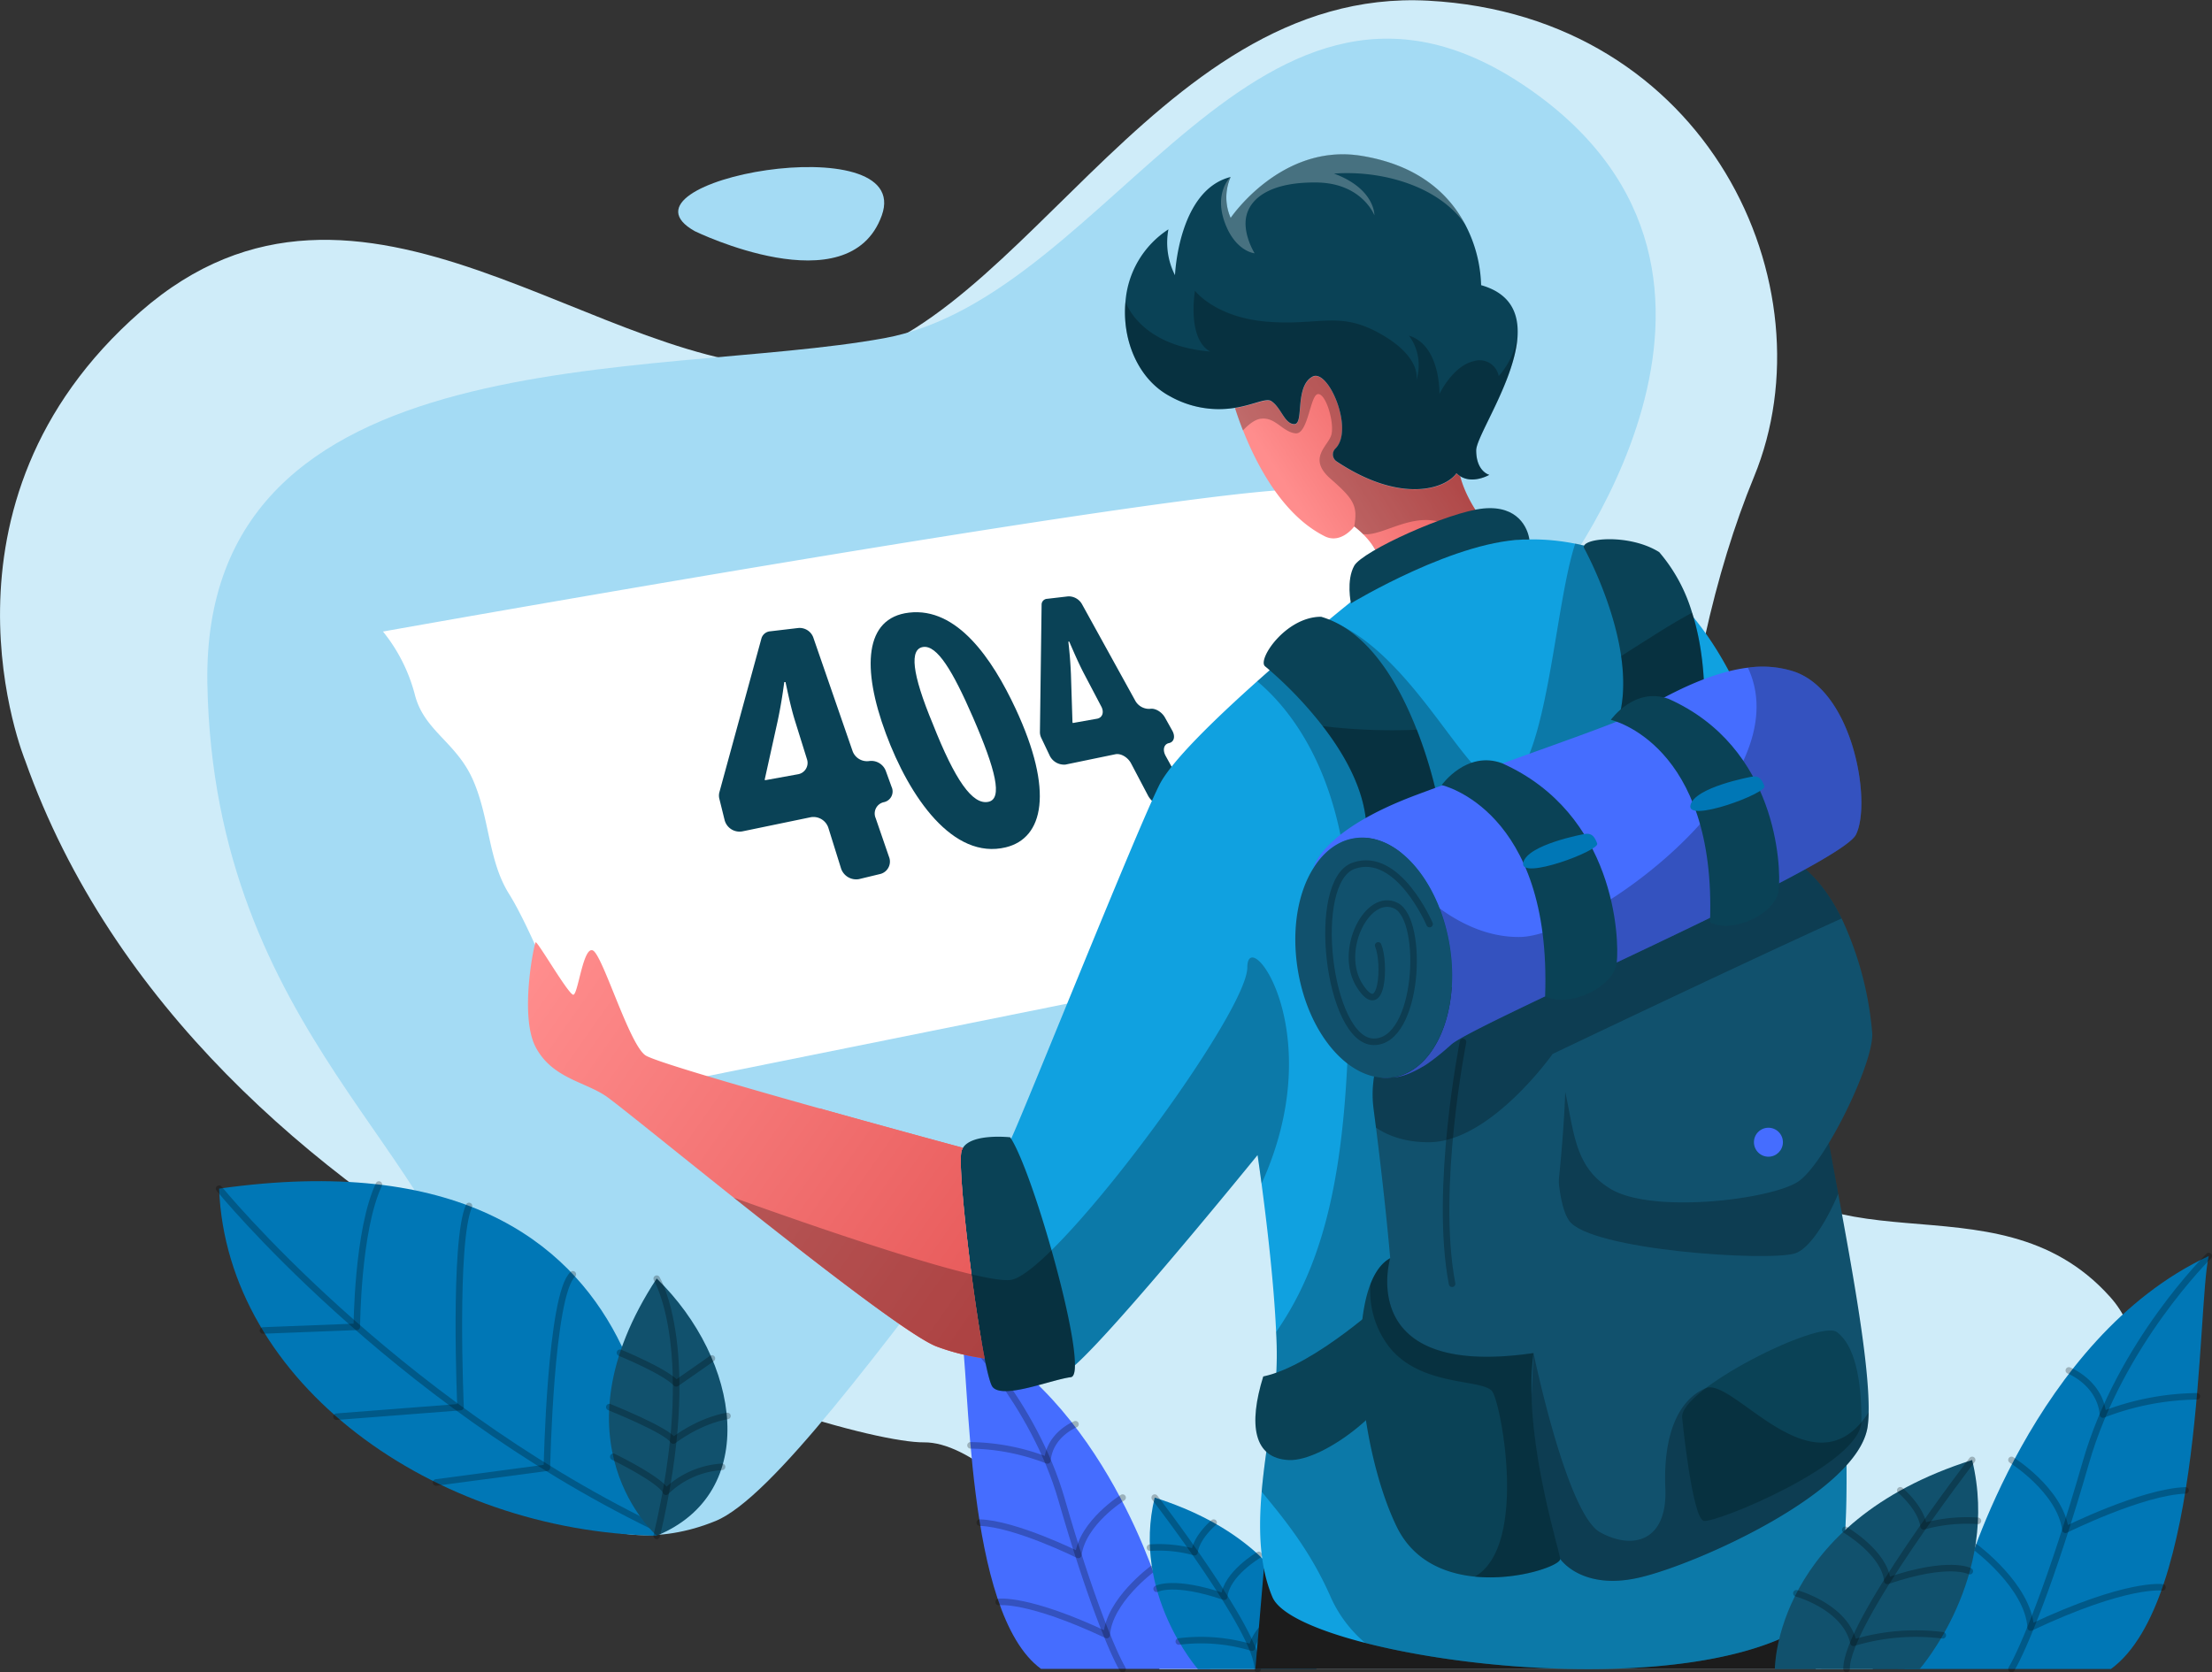 <svg xmlns="http://www.w3.org/2000/svg" xmlns:xlink="http://www.w3.org/1999/xlink" viewBox="0 0 606.09 458.3"><rect x="0" y="0" width="606.09" height="458.3" fill="#333333" stroke="none"/><defs><style>.cls-1{isolation:isolate;}.cls-2{fill:#cfecf9;}.cls-3{fill:#a4dbf4;}.cls-4{fill:#456dff;}.cls-5{fill:none;stroke:#000;stroke-linecap:round;stroke-linejoin:round;stroke-width:1.79px;}.cls-11,.cls-15,.cls-5{opacity:0.25;mix-blend-mode:overlay;}.cls-6{fill:#0077b6;}.cls-15,.cls-7{fill:#fff;}.cls-8{fill:#0a4256;}.cls-9{fill:#1c1c1c;}.cls-10{fill:#10a1e0;}.cls-12{fill:url(#linear-gradient);}.cls-13{fill:url(#linear-gradient-2);}.cls-14{fill:url(#linear-gradient-3);}.cls-16{fill:#11516d;}</style><linearGradient id="linear-gradient" x1="428.82" y1="182.27" x2="472.11" y2="154.55" gradientUnits="userSpaceOnUse"><stop offset="0" stop-color="#ff8d8d"/><stop offset="1" stop-color="#e55555"/></linearGradient><linearGradient id="linear-gradient-2" x1="219.92" y1="305.73" x2="358.27" y2="402.85" xlink:href="#linear-gradient"/><linearGradient id="linear-gradient-3" x1="219.92" y1="305.73" x2="358.27" y2="402.85" xlink:href="#linear-gradient"/></defs><title>pageNotFoundImage</title><g class="cls-1"><g id="OBJECTS"><path class="cls-2" d="M79.29,251s-28.86-70.11,31.61-123,126,17.86,182.25,15.11,94-104.45,170.61-100.33S574.52,121,553,173.26s-30.15,134.79-7.29,178.38S618.5,362.19,650.57,398,585.41,500,585.41,500H390.12s-40-62.36-64.56-62.14S126.93,385.42,79.29,251Z" transform="translate(-72.4 -42.59)"/><path class="cls-3" d="M497.63,203.52s67.9-85-6.17-136.52-114,56.8-176.74,68.26-187.33-1.38-185.5,94.83S197.48,360.3,201.61,407.2,237.8,472,268.49,459.4,386.92,297.22,436.41,274.13,497.63,203.52,497.63,203.52Z" transform="translate(-72.4 -42.59)"/><path class="cls-3" d="M262.77,105.94S305,126.59,314,101.66,238,92,262.77,105.94Z" transform="translate(-72.4 -42.59)"/><path class="cls-4" d="M390.36,479.16s-15.4-53.65-54.71-72c2.63,11.24.94,77.42,22,92.78H404Z" transform="translate(-72.4 -42.59)"/><path class="cls-5" d="M388.12,472.56s-11.91,8.78-12.47,18.1c-21.78-10.25-29.61-9.05-29.61-9.05" transform="translate(-72.4 -42.59)"/><path class="cls-5" d="M380,453s-10.94,6.82-12.14,15.71c0,0-17.25-8.56-27-8.85" transform="translate(-72.4 -42.59)"/><path class="cls-5" d="M367.08,432.9s-7,2.74-7.68,9.91a60.12,60.12,0,0,0-21.08-4.13" transform="translate(-72.4 -42.59)"/><path class="cls-5" d="M380,500c-2.63-4.44-9-19.59-16.71-46.41s-27.61-46.39-27.61-46.39" transform="translate(-72.4 -42.59)"/><path class="cls-6" d="M433.11,500s.19-32.89-44.32-47c-6.38,26.28,11.83,47,11.83,47Z" transform="translate(-72.4 -42.59)"/><path class="cls-5" d="M388.79,453s28.44,36.92,28.21,47" transform="translate(-72.4 -42.59)"/><path class="cls-5" d="M428.28,483s-11,3-12.83,11.12a48.38,48.38,0,0,0-20.05-1.68" transform="translate(-72.4 -42.59)"/><path class="cls-5" d="M417.29,468.71s-8.89,5.22-9.45,11.46C394,475.43,389.32,478,389.32,478" transform="translate(-72.4 -42.59)"/><path class="cls-5" d="M404.94,459.86s-4.66,3.89-5.24,8.09a36.51,36.51,0,0,0-12.2-1.23" transform="translate(-72.4 -42.59)"/><path class="cls-7" d="M225.89,317.82s-8.25-21.08-14-30.24-5.26-20.61-9.85-31.15-13.51-13.52-16-23.59a45.85,45.85,0,0,0-8.7-17.18s217.49-38.83,251.51-39,45,119,45,119L248.79,341Z" transform="translate(-72.4 -42.59)"/><path class="cls-8" d="M302.79,280.4l-3.39-10.86a4.31,4.31,0,0,0-4.83-3l-18.7,3.87a4.23,4.23,0,0,1-4.92-3.06l-1.44-5.83a3.58,3.58,0,0,1,0-1.81l11.54-42.22a2.73,2.73,0,0,1,2.45-1.9l7.54-.89a4,4,0,0,1,4.16,2.47L306,248.4a4.21,4.21,0,0,0,4.56,2.75h0a4.25,4.25,0,0,1,4.57,2.76l1.56,4.3a3,3,0,0,1-2.15,4.22h0a3.17,3.17,0,0,0-2.21,4.35l3.63,10.55a3.51,3.51,0,0,1-2.28,4.75l-5.88,1.42A4.37,4.37,0,0,1,302.79,280.4ZM291,254.78a3.16,3.16,0,0,0,2.51-4.14l-3.27-10.48c-1.08-3.46-1.88-7.27-2.61-10.66l-.34,0c-.5,3.72-1,6.85-1.83,10.77l-3.52,15.91.06.23Z" transform="translate(-72.4 -42.59)"/><path class="cls-8" d="M350.67,236.79c10.59,22.7,7.64,35.48-2.66,38-14.49,3.53-26.41-13.72-32.88-31.17-6.64-17.89-5.92-31.72,6.34-33.14C334.61,208.93,344.26,223.06,350.67,236.79ZM328,241c6.06,15.36,10.87,22.28,15.25,21.32,3.89-.85,2.06-8.6-4.29-23.22-5.56-12.79-9.81-19.72-13.59-19.21S322.17,227,328,241Z" transform="translate(-72.4 -42.59)"/><path class="cls-8" d="M387,260.69l-4.68-8.89c-.9-1.7-2.82-2.82-4.31-2.51l-13.67,2.83a4.38,4.38,0,0,1-4.38-2.58l-2.27-4.77a3.6,3.6,0,0,1-.35-1.49l.46-35a1.59,1.59,0,0,1,1.54-1.59l5.74-.67a4.2,4.2,0,0,1,3.78,2.13l14.54,26.35a4.35,4.35,0,0,0,4.08,2.35h0c1.39-.26,3.22.79,4.11,2.36l2,3.58c.91,1.6.52,3.15-.88,3.44h0c-1.42.29-1.83,1.87-.91,3.53l4.78,8.67c1,1.75.57,3.46-.89,3.81l-4.28,1C389.94,263.65,388,262.48,387,260.69Zm-14-21.14c1.47-.27,2-1.79,1.14-3.37l-4.6-8.75c-1.53-2.9-2.91-6.1-4.16-9l-.25,0c.35,3.11.57,5.72.71,9l.42,13.11.09.19Z" transform="translate(-72.4 -42.59)"/><path class="cls-9" d="M418.71,472.46,416.37,500H569.94l-6.87-24.16S423.7,470.66,418.71,472.46Z" transform="translate(-72.4 -42.59)"/><path class="cls-10" d="M573.55,482.92c-21.27,22.24-89.39,19.59-127.12,9.89-13.77-3.54-23.49-8-25.4-12.58-3.58-8.48-3.81-18.64-2.93-28.85s2.92-20.68,3.83-29.46a106.4,106.4,0,0,0,.13-14.31c-.61-13.74-2.69-30.89-4-40.68-.64-4.79-1.09-7.81-1.09-7.81s-38.2,47.06-50.06,57.62c-1.74,1.56-2.92,2.32-3.32,2-1.46-1-5-14.59-8.17-28.92-3.66-16.39-6.9-33.83-6.18-34.78,0-.06.11-.19.22-.41,3.17-6.51,34.08-83.9,40.6-96.93,3.2-6.41,15.16-18,26.81-28.41,7.47-6.66,14.81-12.83,19.62-16.81,3.44-2.84,5.6-4.58,5.6-4.58s13-11.21,23.78-14.35,25.57-3.14,25.57-3.14A60.27,60.27,0,0,1,504,191.58a52.36,52.36,0,0,1,15.9,5.95c32.69,18.76,42.94,71,47.22,111,2.22,20.69,2.84,38.06,4.16,45.7C575.79,380.2,583.41,472.61,573.55,482.92Z" transform="translate(-72.4 -42.59)"/><path class="cls-11" d="M573.55,482.92c-21.27,22.24-89.39,19.59-127.12,9.89a35.68,35.68,0,0,1-9.23-12.13c-5.71-13.17-13.13-22.05-19.1-29.3.89-10.31,2.92-20.68,3.83-29.46a106.4,106.4,0,0,0,.13-14.31c17.7-25.35,20.48-59.83,20.1-111.31-.3-40.49-16.24-59.46-25.27-67,7.47-6.66,14.81-12.83,19.62-16.81,26.82,10.35,41.71,56.17,51.71,42.86,8.63-11.49,10.59-48,15.8-63.8a52.36,52.36,0,0,1,15.9,5.95c11.51,20.85,29.9,63.8,47.22,111,2.22,20.69,2.84,38.06,4.16,45.7C575.79,380.2,583.41,472.61,573.55,482.92Z" transform="translate(-72.4 -42.59)"/><path class="cls-12" d="M481.14,188.21l-1,.56c-5.35,3-30.31,16.66-29.51,10.65.57-4.27-2.47-8.18-4.77-10.47a23.84,23.84,0,0,0-2.4-2.09s-3.59,4.94-8.08,2.69c-11.54-5.77-18.7-19.64-22.41-29.08-.94-2.39-1.66-4.48-2.17-6.1,5.16-.84,8.58-2.77,10-1.82,2.7,1.79,3.59,6.28,6.28,6.28s0-10.32,4.94-13c4.37-2.39,11.55,14.58,6.29,19.73a2.27,2.27,0,0,0,.37,3.51c17.64,11.71,29.84,7.47,32.81,3.22a6,6,0,0,0,1,.8C474.72,181.48,481.14,188.21,481.14,188.21Z" transform="translate(-72.4 -42.59)"/><path class="cls-11" d="M481.14,188.21l-1,.56c-2.74.65-6.06,1.24-8.17-.45-10-8-20.06,1.56-26.11.63a23.84,23.84,0,0,0-2.4-2.09c1-5.66-.08-7.45-6.49-13.07s-.69-8.91.21-12-1.35-11.21-3.59-11.21-2.69,11.21-6.28,10.76-5.38-4.48-9.42-4c-1.62.17-3.39,1.58-4.92,3.21-.94-2.39-1.66-4.48-2.17-6.1,5.16-.84,8.58-2.77,10-1.82,2.7,1.79,3.59,6.28,6.28,6.28s0-10.32,4.94-13c4.37-2.39,11.55,14.58,6.29,19.73a2.27,2.27,0,0,0,.37,3.51c17.64,11.71,29.84,7.47,32.81,3.22a6,6,0,0,0,1,.8C474.72,181.48,481.14,188.21,481.14,188.21Z" transform="translate(-72.4 -42.59)"/><path class="cls-8" d="M488.22,134.61h0c-.67,12.06-11.34,27.55-11.34,31.38,0,5.83,3.59,6.73,3.59,6.73s-4.48,2.61-8,.35a6,6,0,0,1-1-.8c-3,4.25-15.17,8.49-32.81-3.22a2.27,2.27,0,0,1-.37-3.51c5.26-5.15-1.92-22.12-6.29-19.73-4.94,2.69-2.24,13-4.94,13s-3.58-4.49-6.28-6.28c-1.42-1-4.84,1-10,1.82A27.29,27.29,0,0,1,393,151.2c-8.75-4.63-13.22-15.48-12.22-25.91a26,26,0,0,1,11.77-19.85,19.67,19.67,0,0,0,1.8,12.56s.89-23.32,15.25-26.91a13.88,13.88,0,0,0,0,11.21s13.91-20.63,35.89-17c15.95,2.6,24.13,10.84,28.32,18.71a37.87,37.87,0,0,1,4.42,16.73C486.2,123,488.56,128.34,488.22,134.61Z" transform="translate(-72.4 -42.59)"/><path class="cls-8" d="M442.56,207.94s-1.35-6.28.9-10.31,26-14.81,35.44-15.7,12.11,5.38,12.56,8.52C472.17,190,442.56,207.94,442.56,207.94Z" transform="translate(-72.4 -42.59)"/><path class="cls-8" d="M366.93,416.74c0,2-.36,3.17-1.12,3.26-5.36.67-18.6,6.15-21.44,2.68-.58-.71-1.35-3.61-2.18-7.82-1.16-5.9-2.47-14.39-3.61-23-2-15.44-3.51-31.36-2.7-33.91a3.24,3.24,0,0,1,.37-.8c2.52-4.06,12.95-2.89,12.95-2.89l.28.43c2.95,4.8,7.4,17.57,11.06,30.56C364.13,397.94,367,410.87,366.93,416.74Z" transform="translate(-72.4 -42.59)"/><path class="cls-13" d="M342.19,414.86a60.08,60.08,0,0,1-13.12-3.26c-5.18-1.92-21.43-14-38.8-27.54-5.61-4.37-11.34-8.89-16.84-13.26C256.12,357,241,344.72,238.46,343c-5.84-4-14.81-4.94-19.29-13.46s-.45-28.26,0-28.71,9,14.36,10.31,14.36,2.7-13.46,5.39-12.12,9.87,25.57,14.35,28.71c2.27,1.59,25.42,8.31,47.81,14.59,16.22,4.54,32,8.84,39.22,10.79a3.24,3.24,0,0,0-.37.8c-.81,2.55.68,18.47,2.7,33.91C339.72,400.47,341,409,342.19,414.86Z" transform="translate(-72.4 -42.59)"/><path class="cls-14" d="M342.19,414.86a60.08,60.08,0,0,1-13.12-3.26c-5.18-1.92-21.43-14-38.8-27.54-7.74-17.36,1.2-31.31,6.76-37.72,16.22,4.54,32,8.84,39.22,10.79a3.24,3.24,0,0,0-.37.8C334.61,361.91,339,398.41,342.19,414.86Z" transform="translate(-72.4 -42.59)"/><path class="cls-11" d="M480.47,172.73s-4.48,2.61-8,.35a6,6,0,0,1-1-.8c-3,4.25-15.17,8.49-32.81-3.22a2.27,2.27,0,0,1-.37-3.51c5.26-5.15-1.92-22.12-6.29-19.73-4.94,2.69-2.24,13-4.94,13s-3.58-4.49-6.28-6.28c-1.42-1-4.84,1-10,1.82A27.29,27.29,0,0,1,393,151.2c-8.75-4.63-13.22-15.48-12.22-25.91.82,2.17,5.51,12.13,23.17,13.63-6.41-3.66-4.12-16.65-4.12-16.65s5.5,7.33,19.85,8.48,19.7-3.13,31.16,3.43,9.62,12.68,9.62,12.68a13.61,13.61,0,0,0-2-12.29c8.7,2.67,8.35,16,8.35,16s3.56-7.64,9.37-9a5.33,5.33,0,0,1,6.87,4.08,21.82,21.82,0,0,0,5.17-11c-.67,12.06-11.34,27.55-11.34,31.38C476.88,171.83,480.47,172.73,480.47,172.73Z" transform="translate(-72.4 -42.59)"/><path class="cls-15" d="M473.8,104c-7.29-10.44-22.73-14.8-35.88-13.84,11.3,4.2,11.07,11.44,11.07,11.44s-3.36-8.84-15.8-9-18,4.13-19.24,9S416.16,112,416.16,112s-5.35-.45-8.24-8.62,1.67-12.33,1.67-12.33a13.88,13.88,0,0,0,0,11.21s13.91-20.63,35.89-17C461.43,87.86,469.61,96.1,473.8,104Z" transform="translate(-72.4 -42.59)"/><path class="cls-11" d="M418.08,366.93c-.64-4.79-1.09-7.81-1.09-7.81s-38.2,47.06-50.06,57.62c0,2-.36,3.17-1.12,3.26-5.36.67-18.6,6.15-21.44,2.68-.58-.71-1.35-3.61-2.18-7.82a60.08,60.08,0,0,1-13.12-3.26c-5.18-1.92-21.43-14-38.8-27.54-5.61-4.37-11.34-8.89-16.84-13.26,16.54,5.95,47.89,16.92,65.15,21,4.85,1.15,8.59,1.76,10.58,1.57,1.5-.14,3.65-1.41,6.28-3.55,1.55-1.25,3.26-2.82,5.1-4.63,19.69-19.39,53.63-67.24,53.63-77.49C414.17,295.64,437,325.3,418.08,366.93Z" transform="translate(-72.4 -42.59)"/><path class="cls-8" d="M452.86,398s-20.13,18.82-34.33,21.8c-4.13,13.29-2.63,22.45,7,22.91s30.29-15.28,32.13-27.8S452.86,398,452.86,398Z" transform="translate(-72.4 -42.59)"/><path class="cls-8" d="M466.81,263.84s-20.57,30.35-20,7.24c.29-10.64-5.57-21.21-12-29.51a107.67,107.67,0,0,0-15.8-16.4c-2.13-1.82,5.65-13.56,15.38-13.56,12.92,3.8,21.23,18.23,26.2,30.95A126.85,126.85,0,0,1,466.81,263.84Z" transform="translate(-72.4 -42.59)"/><path class="cls-11" d="M460.64,242.56a126.85,126.85,0,0,1,6.17,21.28s-20.57,30.35-20,7.24c.29-10.64-5.57-21.21-12-29.51A158.59,158.59,0,0,0,460.64,242.56Z" transform="translate(-72.4 -42.59)"/><path class="cls-8" d="M538.63,246.43s-38.66,19.26-25.86,0c4.54-6.84,5.05-15.6,3.82-24.05-2.23-15.34-10.19-29.66-10.19-29.66-.85-2.69,12.38-4,20.63,1.18a45.24,45.24,0,0,1,9,16.58C541.55,227.83,538.63,246.43,538.63,246.43Z" transform="translate(-72.4 -42.59)"/><path class="cls-11" d="M538.63,246.43s-38.66,19.26-25.86,0c4.54-6.84,5.05-15.6,3.82-24.05,7.17-4.52,13.78-8.89,19.47-11.9C541.55,227.83,538.63,246.43,538.63,246.43Z" transform="translate(-72.4 -42.59)"/><path class="cls-16" d="M584.41,429.63a30.59,30.59,0,0,1-.27,3.86c-2.52,17.87-46.27,37.57-62.31,41.37s-21.94-5.06-21.94-5.06c-3.9-.9-7-4.42-9.47-9.61-11.42-24-9.21-83.73-9.21-83.73l17.49-43.2s4.23-.6,10.64-1.3h0c19.91-2.17,60.82-5.25,61.51,6,.34,5.55,2.62,17.74,5.22,31.76C580,391,584.67,416.56,584.41,429.63Z" transform="translate(-72.4 -42.59)"/><path class="cls-11" d="M576.07,369.74c-3.48,8.25-8.12,15.2-11.86,16.34-7.56,2.29-56.12-.92-61.85-8.94s-2.47-42.29-2.47-42.29l9.45-2.89h0c19.91-2.17,60.82-5.25,61.51,6C571.19,343.53,573.47,355.72,576.07,369.74Z" transform="translate(-72.4 -42.59)"/><path class="cls-16" d="M493.32,409c-5.84,30.24,6.57,60.82,6.57,60.82s-22.72,2.06-36.13-14.43-10.3-30.24-9.27-41.92c.24-2.72-3.42-10.81-3.74-16.38-.24-4.07,2.57-9.69,2.57-9.69-1.12-12.86-2.72-26.37-3.89-35.79-.24-1.94-.47-3.7-.67-5.25a30.52,30.52,0,0,1,8-24.7c4.29-8.27,16.23-10.13,26.54-8.52,7.92,1.23,14.86,4.52,16.62,8.52.71,1.62,1.15,4.44,1.36,8.15.19,3.36.19,7.45,0,12C500.61,361,497.2,388.89,493.32,409Z" transform="translate(-72.4 -42.59)"/><path class="cls-16" d="M565.13,366.38c-7.28,4.91-39.86,8.93-51.36,2.06-9.95-5.94-10-15.47-12.5-26.6-.38-1.75-.83-3.54-1.38-5.35a33,33,0,0,0-2.05-5.07c-4.06-8.18-11.09-15.16-14.57-18.3-1.26-1.15-2.06-1.79-2.06-1.79S536.7,270,557.91,275.8c8.74,2.41,14.88,9.92,19.11,18.5a91.83,91.83,0,0,1,8.38,31.54C585.74,334.08,572.41,361.47,565.13,366.38Z" transform="translate(-72.4 -42.59)"/><path class="cls-11" d="M577,294.3c-20.72,9.33-63.44,29.62-75.77,35.49l-3.41,1.63s-16.93,24-33.73,24.19c-6.62.06-11.36-1.77-14.68-4-.24-1.94-.47-3.7-.67-5.25a30.52,30.52,0,0,1,8-24.7c4.29-8.27,16.23-10.13,26.54-8.52-1.26-1.15-2.06-1.79-2.06-1.79S536.7,270,557.91,275.8C566.65,278.21,572.79,285.72,577,294.3Z" transform="translate(-72.4 -42.59)"/><path class="cls-4" d="M580.93,271.32c-4.35,8.7-104.45,51.77-110.86,57.49-.9.81-1.8,1.59-2.69,2.33l-1.07.86q-1.33,1.06-2.67,2c-.53.37-1.07.72-1.61,1a26.47,26.47,0,0,1-3.27,1.66h0A16.28,16.28,0,0,1,452,338l-.43,0-.44,0-.42,0a13.31,13.31,0,0,0,3.45-.12c11.49-1.89,18.39-18.08,15.42-36.17a51,51,0,0,0-2.78-10.23c-4.89-12.53-14.22-20.62-23.39-19.11-4.53.74-8.34,3.7-11.12,8.13.07-.35,2.3-10.39,28.18-20.06,26.34-9.86,52.91-18.79,59.32-22,4.87-2.43,18.18-11.2,31.53-12.88a28.23,28.23,0,0,1,12.45,1C580.25,231.92,585.28,262.61,580.93,271.32Z" transform="translate(-72.4 -42.59)"/><path class="cls-16" d="M454.14,337.77a13.47,13.47,0,0,1-3.47.12l-.43-.05h0c-10.12-1.27-19.6-13.39-22.23-29.4-1.8-11,0-21.24,4.3-28,2.78-4.43,6.59-7.39,11.12-8.13,11.48-1.89,23.2,11.25,26.17,29.34S465.63,335.88,454.14,337.77Z" transform="translate(-72.4 -42.59)"/><path class="cls-5" d="M464.11,295.83s-8.59-20.21-20.77-16-7,48.1,5.42,48.26,14-33.29,6.19-37.27-16.19,12.37-9.93,22,7-6.41,5-11.14" transform="translate(-72.4 -42.59)"/><path class="cls-11" d="M580.93,271.32c-4.35,8.7-104.45,51.77-110.86,57.49-.9.81-1.8,1.59-2.69,2.33l-1.07.86c-.89.71-1.78,1.38-2.67,2-.53.37-1.07.72-1.61,1a25.78,25.78,0,0,1-3.27,1.66h0A16.25,16.25,0,0,1,452,338l-.43,0-.44,0-.42,0a13.31,13.31,0,0,0,3.45-.12c11.49-1.89,18.39-18.08,15.42-36.17a51,51,0,0,0-2.78-10.23c5.85,4.28,13.46,8,22.07,7.89,18.88-.29,77.24-42.49,62.45-73.81a28.23,28.23,0,0,1,12.45,1C580.25,231.92,585.28,262.61,580.93,271.32Z" transform="translate(-72.4 -42.59)"/><path class="cls-8" d="M467.42,257.74s30.22,6.7,28.34,57.9c6.83,3.32,18.93-2.67,19.64-9.3s-.41-40.74-31.46-54.6C474.19,248.18,467.42,257.74,467.42,257.74Z" transform="translate(-72.4 -42.59)"/><path class="cls-8" d="M513.77,239.86s29,6.43,27.17,55.53c6.56,3.19,18.16-2.56,18.84-8.91s-.4-39.08-30.18-52.37C520.25,230.7,513.77,239.86,513.77,239.86Z" transform="translate(-72.4 -42.59)"/><path class="cls-6" d="M506.42,271.17S490.91,274,489.77,279s21-3.29,20.27-5.24S508.47,270.74,506.42,271.17Z" transform="translate(-72.4 -42.59)"/><path class="cls-6" d="M552.23,255.47s-15.51,2.83-16.65,7.79,21-3.29,20.27-5.24S554.28,255,552.23,255.47Z" transform="translate(-72.4 -42.59)"/><path class="cls-8" d="M499.89,469.8c.15,1.72-11.52,6.05-23.39,4.86-8.4-.84-16.91-4.44-21.4-13.68-8.88-18.27-13.08-51.31-7.19-66.51,1.29-3.34,3.08-5.82,5.41-7.09,0,0-9.9,33.19,39.27,26a72.53,72.53,0,0,0-.54,11.63C492.6,445.27,499.67,467.34,499.89,469.8Z" transform="translate(-72.4 -42.59)"/><path class="cls-8" d="M533.31,431.12s2.73,27.57,5.93,28.26,43.07-15.58,43.18-27.26-1.95-21.07-6.76-24.51S532.42,423.42,533.31,431.12Z" transform="translate(-72.4 -42.59)"/><circle class="cls-4" cx="484.55" cy="313.02" r="3.97"/><path class="cls-5" d="M473.27,328.13s-8,40.16-3,66.27" transform="translate(-72.4 -42.59)"/><path class="cls-11" d="M499.89,469.8c.15,1.72-11.52,6.05-23.39,4.86,14.76-8.41,7.09-48.05,4.71-50.84-2.9-3.41-19.39-1.17-28.09-12a25,25,0,0,1-5.21-17.34c1.29-3.34,3.08-5.82,5.41-7.09,0,0-9.9,33.19,39.27,26C489.54,435.78,499.63,466.86,499.89,469.8Z" transform="translate(-72.4 -42.59)"/><path class="cls-11" d="M584.41,429.63a30.59,30.59,0,0,1-.27,3.86c-2.52,17.87-46.27,37.57-62.31,41.37s-21.94-5.06-21.94-5.06c-.22-2.46-7.29-24.53-7.84-44.77l.54-11.63s9.09,44.07,18.25,49.11,18.48,2.29,17.87-12.06,3.36-24.18,11.07-27.44C547.32,419.82,569.49,452.77,584.41,429.63Z" transform="translate(-72.4 -42.59)"/><path class="cls-6" d="M610.86,474.57s18.79-65.44,66.74-87.77c-3.21,13.71-1.15,94.43-26.8,113.17H594.22Z" transform="translate(-72.4 -42.59)"/><path class="cls-5" d="M677.6,386.8s-24.28,23.87-33.68,56.59S626.74,494.58,623.54,500" transform="translate(-72.4 -42.59)"/><path class="cls-5" d="M613.59,466.53s14.54,10.71,15.22,22.08c26.57-12.51,36.12-11,36.12-11" transform="translate(-72.4 -42.59)"/><path class="cls-5" d="M623.54,442.67s13.34,8.32,14.8,19.16c0,0,21-10.44,32.9-10.8" transform="translate(-72.4 -42.59)"/><path class="cls-5" d="M639.26,418.15s8.56,3.34,9.36,12.09a73.45,73.45,0,0,1,25.72-5" transform="translate(-72.4 -42.59)"/><path class="cls-16" d="M558.71,500s-.23-40.11,54.06-57.3c7.79,32.06-14.43,57.33-14.43,57.33Z" transform="translate(-72.4 -42.59)"/><path class="cls-5" d="M612.77,442.67s-34.68,45-34.41,57.33" transform="translate(-72.4 -42.59)"/><path class="cls-5" d="M564.61,479.22s13.47,3.7,15.64,13.57a59,59,0,0,1,24.47-2.05" transform="translate(-72.4 -42.59)"/><path class="cls-5" d="M578,461.83s10.86,6.37,11.53,14c16.94-5.78,22.6-2.67,22.6-2.67" transform="translate(-72.4 -42.59)"/><path class="cls-5" d="M593.08,451s5.68,4.74,6.39,9.87a44.5,44.5,0,0,1,14.89-1.5" transform="translate(-72.4 -42.59)"/><path class="cls-6" d="M252.34,463.44s11-113.67-119.91-95.11C134.49,421.58,191.18,462.35,252.34,463.44Z" transform="translate(-72.4 -42.59)"/><path class="cls-5" d="M132.43,368.33s46.73,57.35,118.88,92.52" transform="translate(-72.4 -42.59)"/><path class="cls-5" d="M144.45,407.2l25.72-1s.13-26.46,6.05-39" transform="translate(-72.4 -42.59)"/><path class="cls-5" d="M164.59,430.83l34-2.63s-2-45.45,2.32-55.13" transform="translate(-72.4 -42.59)"/><path class="cls-5" d="M191.87,448.86l30.38-4.05s.95-47.57,7.11-53" transform="translate(-72.4 -42.59)"/><path class="cls-16" d="M252.34,463.44s-29.43-25.59,0-70.49C275.36,415.4,280.86,451.7,252.34,463.44Z" transform="translate(-72.4 -42.59)"/><path class="cls-5" d="M252.34,393s12,19.81,0,70.49" transform="translate(-72.4 -42.59)"/><path class="cls-5" d="M242.27,413.3s12.4,5.08,15.42,8.4c7.94-5.5,9.78-6.84,9.78-6.84" transform="translate(-72.4 -42.59)"/><path class="cls-5" d="M239.35,428.2s15.78,6.29,17.54,9.17c8.05-5.94,14.84-6.74,14.84-6.74" transform="translate(-72.4 -42.59)"/><path class="cls-5" d="M240.45,441.82s13.17,6.39,14.42,9.57a24.08,24.08,0,0,1,15.38-6.82" transform="translate(-72.4 -42.59)"/></g></g></svg>